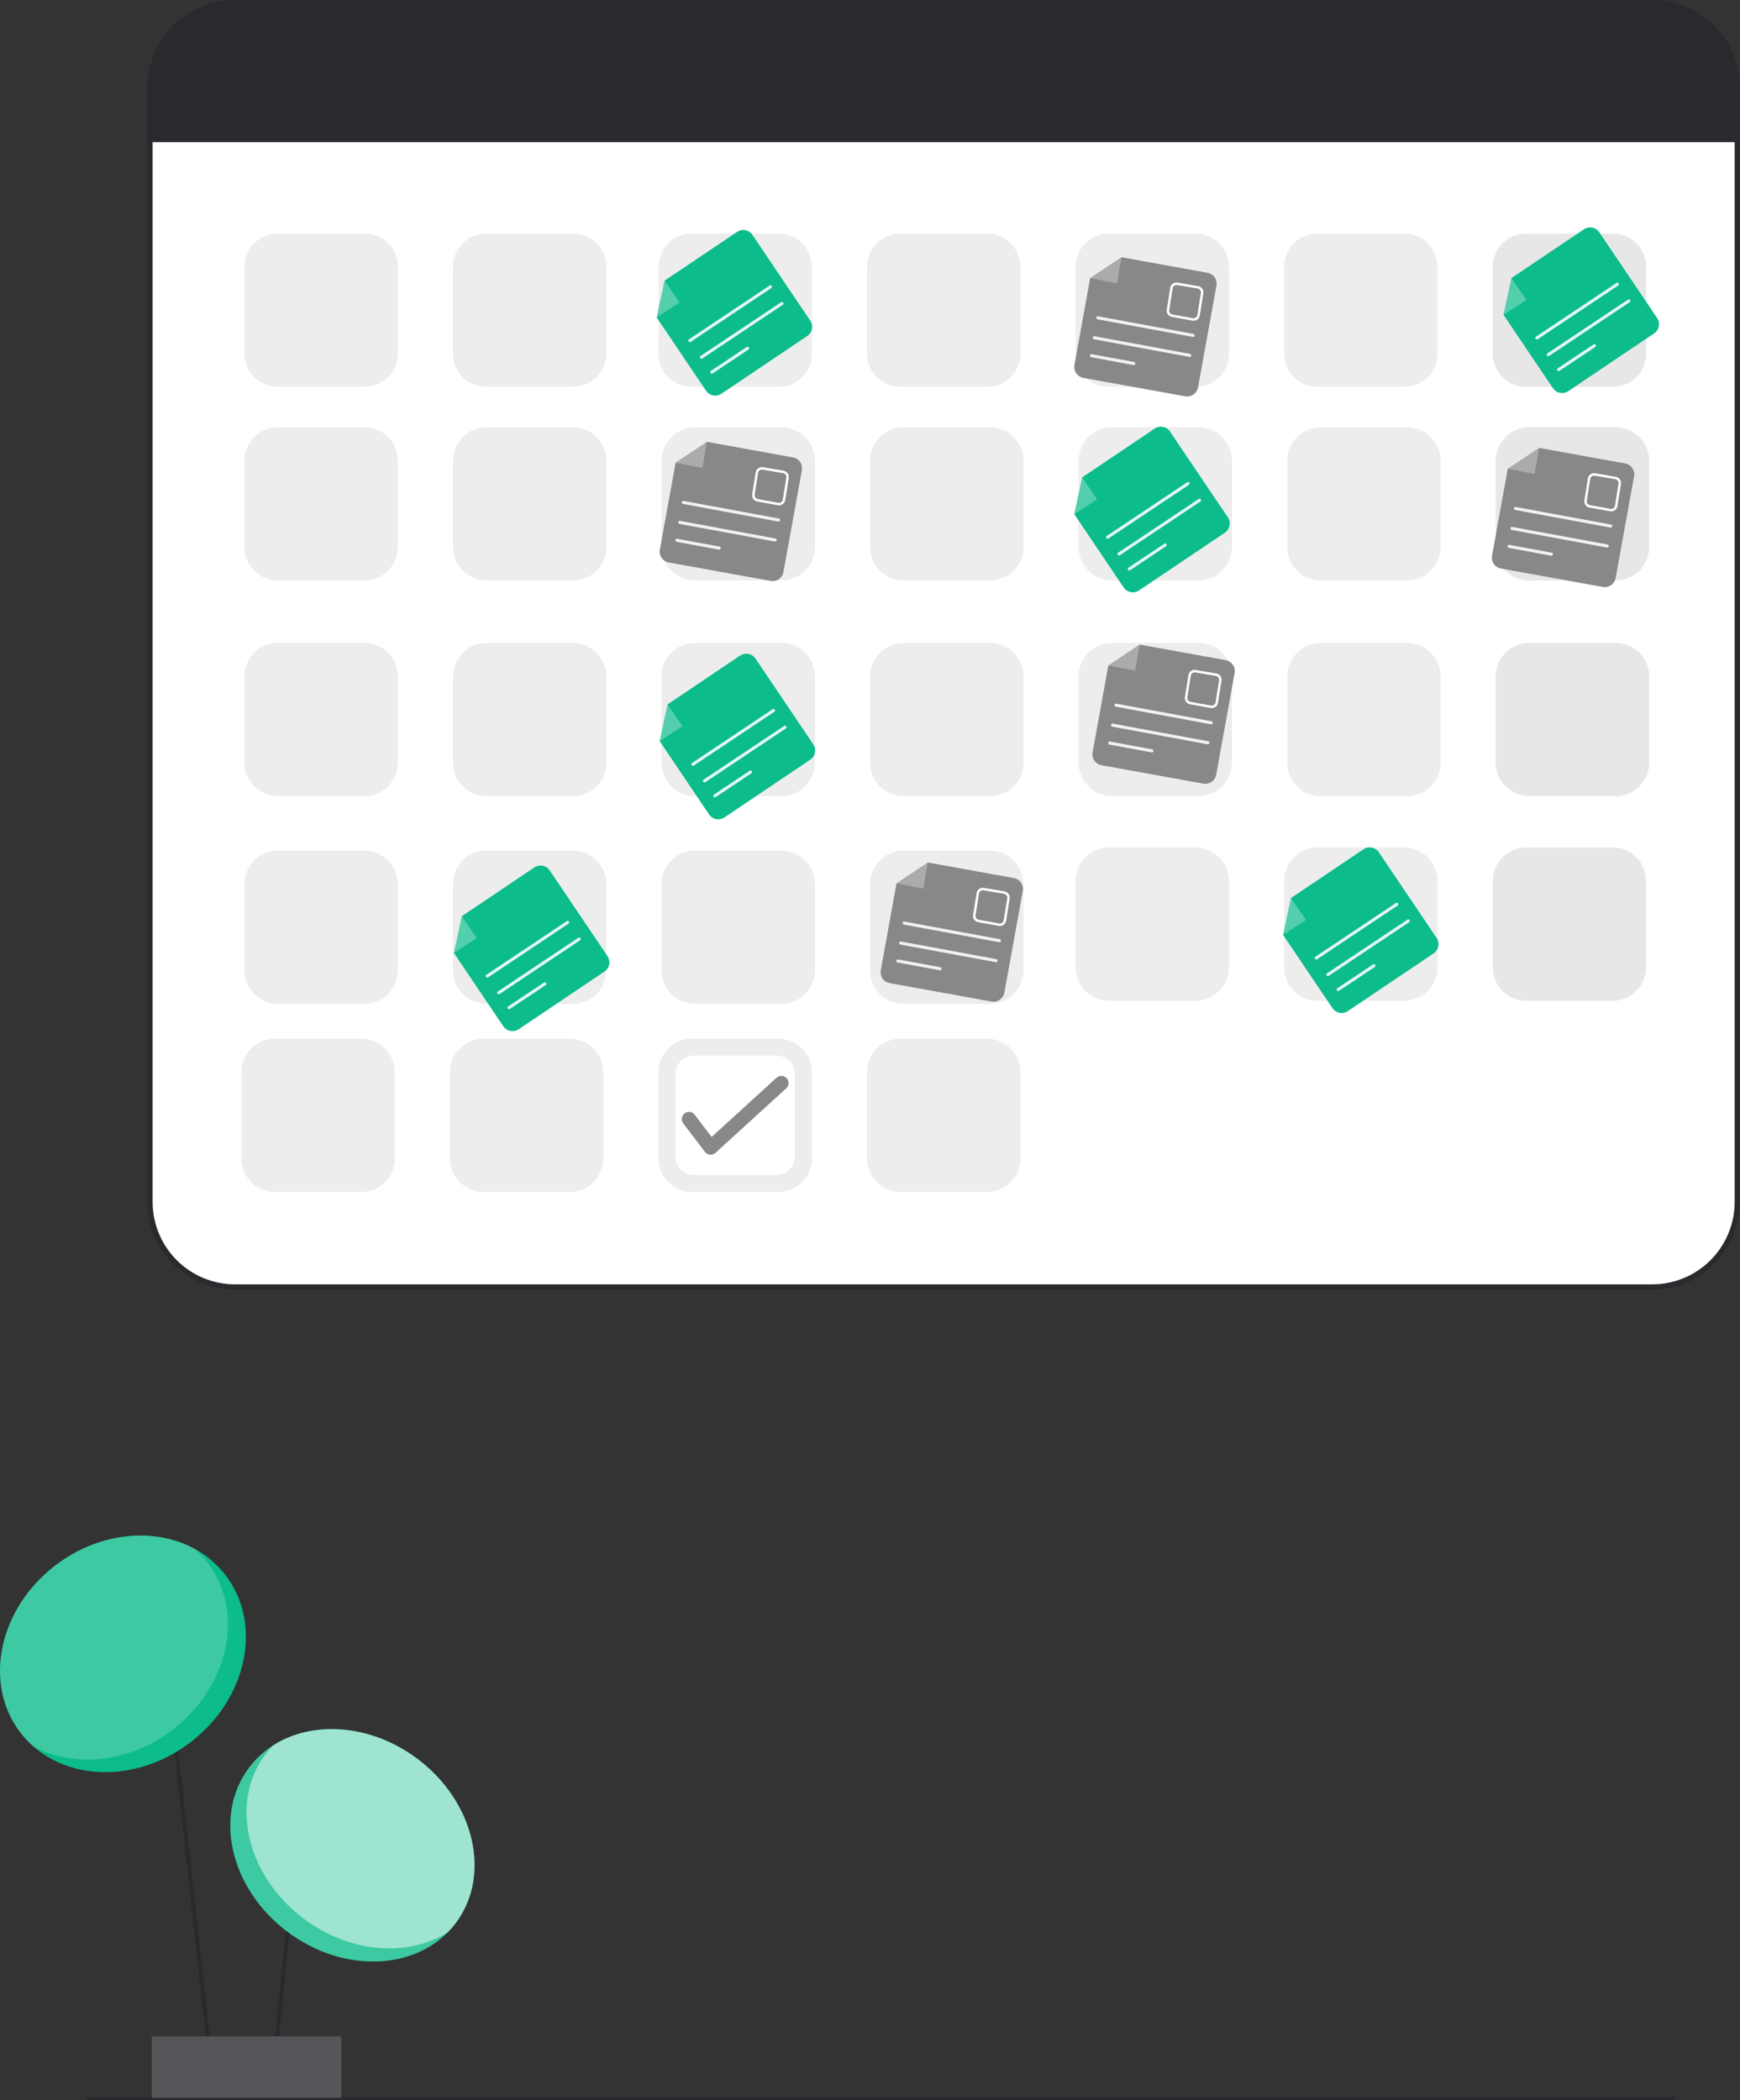 <svg width="575" height="694" viewBox="0 0 575 694" fill="none" xmlns="http://www.w3.org/2000/svg">
<rect x="0" y="0" width="575" height="694" fill="#333333" stroke="none"/>
<g clip-path="url(#clip0_26_317)">
<path d="M545.998 0.881H77.674C62.144 0.881 49.555 13.459 49.555 28.975V397.183C49.555 412.699 62.144 425.277 77.674 425.277H545.998C561.528 425.277 574.117 412.699 574.117 397.183V28.975C574.117 13.459 561.528 0.881 545.998 0.881Z" fill="white"/>
<path d="M545.998 426.159H77.674C69.984 426.151 62.612 423.095 57.175 417.663C51.737 412.231 48.679 404.865 48.671 397.183V28.977C48.679 21.294 51.737 13.929 57.175 8.496C62.612 3.064 69.984 0.008 77.674 0L545.998 0C553.687 0.009 561.059 3.064 566.497 8.496C571.934 13.929 574.992 21.294 575.001 28.977V397.183C574.992 404.866 571.933 412.231 566.496 417.663C561.059 423.095 553.687 426.151 545.998 426.159ZM77.674 1.764C70.453 1.772 63.529 4.642 58.423 9.743C53.317 14.845 50.445 21.762 50.437 28.977V397.183C50.445 404.398 53.317 411.315 58.424 416.416C63.53 421.518 70.453 424.387 77.674 424.396H545.998C553.219 424.388 560.142 421.518 565.248 416.416C570.354 411.315 573.227 404.398 573.235 397.183V28.977C573.227 21.762 570.355 14.845 565.249 9.743C560.142 4.641 553.219 1.772 545.998 1.764H77.674Z" fill="#292A2E"/>
<path opacity="0.2" d="M533.005 77.176H504.249C498.188 77.176 493.275 82.085 493.275 88.14V116.87C493.275 122.925 498.188 127.834 504.249 127.834H533.005C539.066 127.834 543.979 122.925 543.979 116.87V88.14C543.979 82.085 539.066 77.176 533.005 77.176Z" fill="#888888"/>
<path opacity="0.2" d="M533.897 141.163H505.362C499.24 141.163 494.278 146.122 494.278 152.238V180.747C494.278 186.863 499.24 191.822 505.362 191.822H533.897C540.019 191.822 544.982 186.863 544.982 180.747V152.238C544.982 146.122 540.019 141.163 533.897 141.163Z" fill="#888888"/>
<path opacity="0.2" d="M533.897 212.43H505.362C499.24 212.43 494.278 217.388 494.278 223.504V252.013C494.278 258.13 499.24 263.088 505.362 263.088H533.897C540.019 263.088 544.982 258.13 544.982 252.013V223.504C544.982 217.388 540.019 212.43 533.897 212.43Z" fill="#888888"/>
<path opacity="0.2" d="M532.894 280.05H504.359C498.237 280.05 493.275 285.008 493.275 291.124V319.633C493.275 325.75 498.237 330.708 504.359 330.708H532.894C539.016 330.708 543.979 325.75 543.979 319.633V291.124C543.979 285.008 539.016 280.05 532.894 280.05Z" fill="#888888"/>
<g opacity="0.15">
<path d="M326.246 77.176H297.49C291.429 77.176 286.516 82.085 286.516 88.14V116.87C286.516 122.925 291.429 127.834 297.49 127.834H326.246C332.307 127.834 337.22 122.925 337.22 116.87V88.14C337.22 82.085 332.307 77.176 326.246 77.176Z" fill="#888888"/>
<path d="M257.326 77.176H228.57C222.509 77.176 217.596 82.085 217.596 88.14V116.87C217.596 122.925 222.509 127.834 228.57 127.834H257.326C263.387 127.834 268.3 122.925 268.3 116.87V88.14C268.3 82.085 263.387 77.176 257.326 77.176Z" fill="#888888"/>
<path d="M189.409 77.176H160.654C154.593 77.176 149.679 82.085 149.679 88.14V116.87C149.679 122.925 154.593 127.834 160.654 127.834H189.409C195.47 127.834 200.384 122.925 200.384 116.87V88.14C200.384 82.085 195.47 77.176 189.409 77.176Z" fill="#888888"/>
<path d="M120.489 77.176H91.734C85.673 77.176 80.759 82.085 80.759 88.14V116.87C80.759 122.925 85.673 127.834 91.734 127.834H120.489C126.55 127.834 131.464 122.925 131.464 116.87V88.14C131.464 82.085 126.55 77.176 120.489 77.176Z" fill="#888888"/>
<path d="M395.165 77.176H366.409C360.348 77.176 355.435 82.085 355.435 88.14V116.87C355.435 122.925 360.348 127.834 366.409 127.834H395.165C401.226 127.834 406.139 122.925 406.139 116.87V88.14C406.139 82.085 401.226 77.176 395.165 77.176Z" fill="#888888"/>
<path d="M464.085 77.176H435.329C429.268 77.176 424.355 82.085 424.355 88.14V116.87C424.355 122.925 429.268 127.834 435.329 127.834H464.085C470.146 127.834 475.059 122.925 475.059 116.87V88.14C475.059 82.085 470.146 77.176 464.085 77.176Z" fill="#888888"/>
<path d="M327.138 141.163H298.603C292.481 141.163 287.518 146.122 287.518 152.238V180.747C287.518 186.863 292.481 191.822 298.603 191.822H327.138C333.26 191.822 338.222 186.863 338.222 180.747V152.238C338.222 146.122 333.26 141.163 327.138 141.163Z" fill="#888888"/>
<path d="M396.057 141.163H367.523C361.401 141.163 356.438 146.122 356.438 152.238V180.747C356.438 186.863 361.401 191.822 367.523 191.822H396.057C402.179 191.822 407.142 186.863 407.142 180.747V152.238C407.142 146.122 402.179 141.163 396.057 141.163Z" fill="#888888"/>
<path d="M464.977 141.163H436.442C430.321 141.163 425.358 146.122 425.358 152.238V180.747C425.358 186.863 430.321 191.822 436.442 191.822H464.977C471.099 191.822 476.062 186.863 476.062 180.747V152.238C476.062 146.122 471.099 141.163 464.977 141.163Z" fill="#888888"/>
<path d="M120.379 141.163H91.844C85.722 141.163 80.759 146.122 80.759 152.238V180.747C80.759 186.863 85.722 191.822 91.844 191.822H120.379C126.501 191.822 131.464 186.863 131.464 180.747V152.238C131.464 146.122 126.501 141.163 120.379 141.163Z" fill="#888888"/>
<path d="M189.299 141.163H160.764C154.642 141.163 149.679 146.122 149.679 152.238V180.747C149.679 186.863 154.642 191.822 160.764 191.822H189.299C195.421 191.822 200.384 186.863 200.384 180.747V152.238C200.384 146.122 195.421 141.163 189.299 141.163Z" fill="#888888"/>
<path d="M258.218 141.163H229.683C223.561 141.163 218.598 146.122 218.598 152.238V180.747C218.598 186.863 223.561 191.822 229.683 191.822H258.218C264.34 191.822 269.303 186.863 269.303 180.747V152.238C269.303 146.122 264.34 141.163 258.218 141.163Z" fill="#888888"/>
<path d="M327.138 212.43H298.603C292.481 212.43 287.518 217.388 287.518 223.504V252.013C287.518 258.13 292.481 263.088 298.603 263.088H327.138C333.26 263.088 338.222 258.13 338.222 252.013V223.504C338.222 217.388 333.26 212.43 327.138 212.43Z" fill="#888888"/>
<path d="M396.057 212.43H367.523C361.401 212.43 356.438 217.388 356.438 223.504V252.013C356.438 258.13 361.401 263.088 367.523 263.088H396.057C402.179 263.088 407.142 258.13 407.142 252.013V223.504C407.142 217.388 402.179 212.43 396.057 212.43Z" fill="#888888"/>
<path d="M464.977 212.43H436.442C430.321 212.43 425.358 217.388 425.358 223.504V252.013C425.358 258.13 430.321 263.088 436.442 263.088H464.977C471.099 263.088 476.062 258.13 476.062 252.013V223.504C476.062 217.388 471.099 212.43 464.977 212.43Z" fill="#888888"/>
<path d="M120.379 212.43H91.844C85.722 212.43 80.759 217.388 80.759 223.504V252.013C80.759 258.13 85.722 263.088 91.844 263.088H120.379C126.501 263.088 131.464 258.13 131.464 252.013V223.504C131.464 217.388 126.501 212.43 120.379 212.43Z" fill="#888888"/>
<path d="M189.299 212.43H160.764C154.642 212.43 149.679 217.388 149.679 223.504V252.013C149.679 258.13 154.642 263.088 160.764 263.088H189.299C195.421 263.088 200.384 258.13 200.384 252.013V223.504C200.384 217.388 195.421 212.43 189.299 212.43Z" fill="#888888"/>
<path d="M258.218 212.43H229.683C223.561 212.43 218.598 217.388 218.598 223.504V252.013C218.598 258.13 223.561 263.088 229.683 263.088H258.218C264.34 263.088 269.303 258.13 269.303 252.013V223.504C269.303 217.388 264.34 212.43 258.218 212.43Z" fill="#888888"/>
<path d="M327.138 281.051H298.603C292.481 281.051 287.518 286.009 287.518 292.126V320.635C287.518 326.751 292.481 331.709 298.603 331.709H327.138C333.26 331.709 338.222 326.751 338.222 320.635V292.126C338.222 286.009 333.26 281.051 327.138 281.051Z" fill="#888888"/>
<path d="M395.054 280.05H366.52C360.398 280.05 355.435 285.008 355.435 291.124V319.633C355.435 325.75 360.398 330.708 366.52 330.708H395.054C401.176 330.708 406.139 325.75 406.139 319.633V291.124C406.139 285.008 401.176 280.05 395.054 280.05Z" fill="#888888"/>
<path d="M463.974 280.05H435.439C429.317 280.05 424.355 285.008 424.355 291.124V319.633C424.355 325.75 429.317 330.708 435.439 330.708H463.974C470.096 330.708 475.059 325.75 475.059 319.633V291.124C475.059 285.008 470.096 280.05 463.974 280.05Z" fill="#888888"/>
<path d="M120.379 281.051H91.844C85.722 281.051 80.759 286.009 80.759 292.126V320.635C80.759 326.751 85.722 331.709 91.844 331.709H120.379C126.501 331.709 131.464 326.751 131.464 320.635V292.126C131.464 286.009 126.501 281.051 120.379 281.051Z" fill="#888888"/>
<path d="M189.299 281.051H160.764C154.642 281.051 149.679 286.009 149.679 292.126V320.635C149.679 326.751 154.642 331.709 160.764 331.709H189.299C195.421 331.709 200.384 326.751 200.384 320.635V292.126C200.384 286.009 195.421 281.051 189.299 281.051Z" fill="#888888"/>
<path d="M258.218 281.051H229.683C223.561 281.051 218.598 286.009 218.598 292.126V320.635C218.598 326.751 223.561 331.709 229.683 331.709H258.218C264.34 331.709 269.303 326.751 269.303 320.635V292.126C269.303 286.009 264.34 281.051 258.218 281.051Z" fill="#888888"/>
<path d="M326.135 343.207H297.601C291.479 343.207 286.516 348.165 286.516 354.281V382.79C286.516 388.907 291.479 393.865 297.601 393.865H326.135C332.257 393.865 337.22 388.907 337.22 382.79V354.281C337.22 348.165 332.257 343.207 326.135 343.207Z" fill="#888888"/>
<path d="M119.376 343.207H90.841C84.719 343.207 79.756 348.165 79.756 354.281V382.79C79.756 388.907 84.719 393.865 90.841 393.865H119.376C125.498 393.865 130.461 388.907 130.461 382.79V354.281C130.461 348.165 125.498 343.207 119.376 343.207Z" fill="#888888"/>
<path d="M188.296 343.207H159.761C153.639 343.207 148.676 348.165 148.676 354.281V382.79C148.676 388.907 153.639 393.865 159.761 393.865H188.296C194.418 393.865 199.381 388.907 199.381 382.79V354.281C199.381 348.165 194.418 343.207 188.296 343.207Z" fill="#888888"/>
<path d="M257.216 343.207H228.681C222.559 343.207 217.596 348.165 217.596 354.281V382.79C217.596 388.907 222.559 393.865 228.681 393.865H257.216C263.337 393.865 268.3 388.907 268.3 382.79V354.281C268.3 348.165 263.337 343.207 257.216 343.207Z" fill="#888888"/>
</g>
<path d="M574.117 28.977V46.988H49.557V28.977C49.556 25.287 50.283 21.633 51.695 18.224C53.108 14.815 55.178 11.717 57.789 9.108C60.401 6.499 63.5 4.429 66.912 3.016C70.324 1.604 73.981 0.877 77.674 0.877H545.999C549.692 0.878 553.348 1.605 556.76 3.017C560.172 4.43 563.272 6.499 565.883 9.109C568.494 11.718 570.565 14.816 571.978 18.224C573.39 21.633 574.117 25.287 574.117 28.977V28.977Z" fill="#292A2E"/>
<path d="M256.576 348.81H229.32C225.943 348.81 223.205 351.546 223.205 354.92V382.151C223.205 385.525 225.943 388.261 229.32 388.261H256.576C259.953 388.261 262.692 385.525 262.692 382.151V354.92C262.692 351.546 259.953 348.81 256.576 348.81Z" fill="white"/>
<path d="M327.654 330.945L294.004 324.861C293.05 324.689 292.204 324.145 291.652 323.349C291.099 322.553 290.886 321.571 291.058 320.618L296.262 291.89L306.619 285L335.045 290.14C335.998 290.313 336.844 290.856 337.397 291.652C337.949 292.448 338.162 293.43 337.99 294.383L331.9 328.002C331.815 328.474 331.637 328.924 331.378 329.328C331.118 329.731 330.781 330.079 330.387 330.352C329.993 330.626 329.548 330.819 329.079 330.92C328.61 331.022 328.126 331.03 327.654 330.945Z" fill="#888888"/>
<path opacity="0.29" d="M306.619 285L296.262 291.89L305.107 293.642L306.619 285Z" fill="#FFFFFA"/>
<g opacity="0.88">
<path d="M330.284 311.343C330.25 311.344 330.216 311.341 330.182 311.335L298.695 305.517C298.562 305.493 298.444 305.416 298.367 305.305C298.291 305.194 298.262 305.056 298.286 304.923C298.311 304.791 298.387 304.673 298.498 304.596C298.61 304.52 298.747 304.49 298.88 304.515L330.368 310.333C330.492 310.356 330.602 310.424 330.679 310.524C330.756 310.624 330.792 310.749 330.782 310.874C330.772 311 330.716 311.117 330.625 311.203C330.533 311.29 330.413 311.34 330.287 311.343H330.284Z" fill="white"/>
<path d="M329.155 317.942C329.121 317.942 329.087 317.939 329.053 317.934L297.566 312.116C297.498 312.106 297.433 312.082 297.374 312.047C297.315 312.011 297.265 311.964 297.225 311.908C297.184 311.852 297.156 311.789 297.141 311.722C297.126 311.655 297.125 311.586 297.137 311.518C297.15 311.45 297.176 311.386 297.214 311.329C297.252 311.272 297.301 311.223 297.358 311.185C297.416 311.147 297.48 311.121 297.548 311.109C297.615 311.096 297.685 311.098 297.752 311.113L329.238 316.931C329.363 316.953 329.475 317.021 329.552 317.121C329.63 317.221 329.667 317.346 329.657 317.473C329.647 317.599 329.59 317.717 329.498 317.803C329.406 317.89 329.284 317.939 329.158 317.942H329.155Z" fill="white"/>
<path d="M310.681 320.626C310.647 320.627 310.613 320.624 310.58 320.618L296.613 318.037C296.545 318.027 296.48 318.004 296.421 317.968C296.362 317.933 296.311 317.886 296.271 317.83C296.231 317.774 296.203 317.711 296.188 317.644C296.173 317.577 296.172 317.507 296.184 317.44C296.197 317.372 296.223 317.308 296.261 317.251C296.299 317.193 296.348 317.144 296.405 317.106C296.462 317.069 296.527 317.043 296.594 317.03C296.662 317.018 296.731 317.019 296.799 317.034L310.765 319.616C310.889 319.639 311 319.707 311.076 319.807C311.153 319.907 311.19 320.032 311.18 320.157C311.17 320.282 311.114 320.4 311.022 320.486C310.931 320.573 310.81 320.623 310.684 320.626H310.681Z" fill="white"/>
</g>
<path d="M330.434 305.981C330.309 305.98 330.185 305.969 330.063 305.947L323.249 304.706C322.98 304.657 322.724 304.555 322.495 304.407C322.265 304.259 322.068 304.067 321.913 303.842C321.758 303.617 321.649 303.364 321.593 303.097C321.536 302.83 321.533 302.554 321.583 302.286L322.728 295.058C322.827 294.522 323.133 294.046 323.58 293.734C324.027 293.421 324.579 293.296 325.118 293.386L331.952 294.553C332.223 294.599 332.482 294.698 332.714 294.845C332.947 294.992 333.148 295.184 333.305 295.409C333.462 295.634 333.573 295.889 333.632 296.157C333.69 296.426 333.694 296.703 333.644 296.973L332.478 304.281C332.389 304.758 332.136 305.188 331.763 305.499C331.389 305.809 330.919 305.98 330.434 305.981ZM324.77 294.161C324.474 294.162 324.188 294.266 323.96 294.454C323.733 294.643 323.577 294.905 323.522 295.195L322.377 302.423C322.344 302.588 322.345 302.757 322.379 302.922C322.413 303.086 322.479 303.242 322.574 303.381C322.668 303.52 322.79 303.638 322.93 303.73C323.071 303.822 323.229 303.884 323.394 303.914L330.208 305.156C330.537 305.213 330.876 305.14 331.152 304.95C331.427 304.761 331.617 304.471 331.681 304.143L332.848 296.83C332.879 296.664 332.877 296.495 332.842 296.33C332.807 296.166 332.739 296.01 332.643 295.872C332.547 295.734 332.424 295.616 332.282 295.526C332.14 295.436 331.981 295.375 331.816 295.346L324.981 294.179C324.912 294.167 324.841 294.161 324.77 294.161V294.161Z" fill="white"/>
<path d="M391.654 130.945L358.004 124.861C357.05 124.689 356.204 124.145 355.652 123.349C355.099 122.553 354.886 121.571 355.058 120.618L360.262 91.89L370.619 85L399.045 90.14C399.998 90.312 400.844 90.856 401.397 91.652C401.949 92.448 402.162 93.43 401.99 94.383L395.9 128.002C395.815 128.474 395.637 128.924 395.378 129.328C395.118 129.731 394.781 130.079 394.387 130.352C393.993 130.626 393.548 130.819 393.079 130.92C392.61 131.022 392.126 131.03 391.654 130.945Z" fill="#888888"/>
<path opacity="0.29" d="M370.619 85L360.262 91.89L369.107 93.642L370.619 85Z" fill="#FFFFFA"/>
<g opacity="0.88">
<path d="M394.284 111.343C394.25 111.344 394.216 111.341 394.182 111.335L362.695 105.517C362.562 105.493 362.444 105.416 362.367 105.305C362.291 105.194 362.262 105.056 362.286 104.923C362.311 104.791 362.387 104.673 362.498 104.596C362.61 104.52 362.747 104.49 362.88 104.515L394.368 110.333C394.492 110.356 394.602 110.424 394.679 110.524C394.756 110.624 394.792 110.749 394.782 110.874C394.772 111 394.716 111.117 394.625 111.203C394.533 111.29 394.413 111.34 394.287 111.343H394.284Z" fill="white"/>
<path d="M393.155 117.942C393.121 117.942 393.087 117.939 393.053 117.934L361.566 112.116C361.498 112.106 361.433 112.082 361.374 112.047C361.315 112.011 361.265 111.964 361.225 111.908C361.184 111.852 361.156 111.789 361.141 111.722C361.126 111.655 361.125 111.586 361.137 111.518C361.15 111.45 361.176 111.386 361.214 111.329C361.252 111.272 361.301 111.223 361.358 111.185C361.416 111.147 361.48 111.121 361.548 111.109C361.615 111.096 361.685 111.098 361.752 111.113L393.238 116.931C393.363 116.953 393.475 117.021 393.552 117.121C393.63 117.221 393.667 117.346 393.657 117.473C393.647 117.599 393.59 117.717 393.498 117.803C393.406 117.89 393.284 117.939 393.158 117.942H393.155Z" fill="white"/>
<path d="M374.681 120.626C374.647 120.627 374.613 120.624 374.58 120.618L360.613 118.037C360.545 118.027 360.48 118.004 360.421 117.968C360.362 117.933 360.311 117.886 360.271 117.83C360.231 117.774 360.203 117.711 360.188 117.644C360.173 117.577 360.172 117.507 360.184 117.44C360.197 117.372 360.223 117.308 360.261 117.251C360.299 117.193 360.348 117.144 360.405 117.106C360.462 117.069 360.527 117.043 360.594 117.03C360.662 117.018 360.731 117.019 360.799 117.034L374.765 119.616C374.889 119.639 375 119.707 375.076 119.807C375.153 119.907 375.19 120.032 375.18 120.157C375.17 120.282 375.114 120.4 375.022 120.486C374.931 120.573 374.81 120.623 374.684 120.626H374.681Z" fill="white"/>
</g>
<path d="M394.434 105.981C394.309 105.98 394.185 105.969 394.063 105.947L387.249 104.706C386.98 104.657 386.724 104.555 386.495 104.407C386.265 104.259 386.068 104.067 385.913 103.842C385.758 103.617 385.649 103.364 385.593 103.097C385.536 102.83 385.533 102.554 385.583 102.286L386.728 95.058C386.827 94.522 387.133 94.046 387.58 93.734C388.027 93.421 388.579 93.296 389.118 93.386L395.952 94.553C396.223 94.599 396.482 94.698 396.714 94.845C396.947 94.992 397.148 95.184 397.305 95.409C397.462 95.634 397.573 95.888 397.632 96.157C397.69 96.425 397.694 96.703 397.644 96.973L396.478 104.281C396.389 104.758 396.136 105.188 395.763 105.499C395.389 105.809 394.919 105.98 394.434 105.981ZM388.77 94.161C388.474 94.162 388.188 94.266 387.96 94.454C387.733 94.643 387.577 94.905 387.522 95.195L386.377 102.423C386.344 102.588 386.345 102.757 386.379 102.922C386.413 103.086 386.479 103.242 386.574 103.381C386.668 103.52 386.79 103.638 386.93 103.73C387.071 103.822 387.229 103.884 387.394 103.914L394.208 105.156C394.537 105.213 394.876 105.14 395.152 104.95C395.427 104.761 395.617 104.471 395.681 104.143L396.848 96.83C396.879 96.664 396.877 96.495 396.842 96.33C396.807 96.166 396.739 96.01 396.643 95.872C396.547 95.734 396.424 95.616 396.282 95.526C396.14 95.436 395.981 95.375 395.816 95.346L388.981 94.179C388.912 94.167 388.841 94.161 388.77 94.161V94.161Z" fill="white"/>
<path d="M529.654 193.945L496.004 187.861C495.05 187.689 494.204 187.145 493.652 186.349C493.099 185.553 492.886 184.571 493.058 183.618L498.262 154.89L508.619 148L537.045 153.14C537.998 153.313 538.844 153.856 539.397 154.652C539.949 155.448 540.162 156.43 539.99 157.383L533.9 191.002C533.815 191.474 533.637 191.924 533.378 192.328C533.118 192.731 532.781 193.079 532.387 193.352C531.993 193.626 531.548 193.819 531.079 193.92C530.61 194.022 530.126 194.03 529.654 193.945Z" fill="#888888"/>
<path opacity="0.29" d="M508.619 148L498.262 154.89L507.107 156.642L508.619 148Z" fill="#FFFFFA"/>
<g opacity="0.88">
<path d="M532.284 174.343C532.25 174.344 532.216 174.341 532.182 174.335L500.695 168.517C500.562 168.493 500.444 168.416 500.367 168.305C500.291 168.194 500.262 168.056 500.286 167.923C500.311 167.791 500.387 167.673 500.498 167.596C500.61 167.52 500.747 167.49 500.88 167.515L532.368 173.333C532.492 173.356 532.602 173.424 532.679 173.524C532.756 173.624 532.792 173.749 532.782 173.874C532.772 174 532.716 174.117 532.625 174.203C532.533 174.29 532.413 174.34 532.287 174.343H532.284Z" fill="white"/>
<path d="M531.155 180.942C531.121 180.942 531.087 180.939 531.053 180.934L499.566 175.116C499.498 175.106 499.433 175.082 499.374 175.047C499.315 175.011 499.265 174.964 499.225 174.908C499.184 174.852 499.156 174.789 499.141 174.722C499.126 174.655 499.125 174.586 499.137 174.518C499.15 174.45 499.176 174.386 499.214 174.329C499.252 174.272 499.301 174.223 499.358 174.185C499.416 174.147 499.48 174.121 499.548 174.109C499.615 174.096 499.685 174.098 499.752 174.113L531.238 179.931C531.363 179.953 531.475 180.021 531.552 180.121C531.63 180.221 531.667 180.346 531.657 180.473C531.647 180.599 531.59 180.717 531.498 180.803C531.406 180.89 531.284 180.939 531.158 180.942H531.155Z" fill="white"/>
<path d="M512.681 183.626C512.647 183.627 512.613 183.624 512.58 183.618L498.613 181.037C498.545 181.027 498.48 181.004 498.421 180.968C498.362 180.933 498.311 180.886 498.271 180.83C498.231 180.774 498.203 180.711 498.188 180.644C498.173 180.577 498.172 180.507 498.184 180.44C498.197 180.372 498.223 180.308 498.261 180.251C498.299 180.193 498.348 180.144 498.405 180.106C498.462 180.069 498.527 180.043 498.594 180.03C498.662 180.018 498.731 180.019 498.799 180.034L512.765 182.616C512.889 182.639 513 182.707 513.076 182.807C513.153 182.907 513.19 183.032 513.18 183.157C513.17 183.282 513.114 183.4 513.022 183.486C512.931 183.573 512.81 183.623 512.684 183.626H512.681Z" fill="white"/>
</g>
<path d="M532.434 168.981C532.309 168.98 532.185 168.969 532.063 168.947L525.249 167.706C524.98 167.657 524.724 167.555 524.495 167.407C524.265 167.259 524.068 167.067 523.913 166.842C523.758 166.617 523.649 166.364 523.593 166.097C523.536 165.83 523.533 165.554 523.583 165.286L524.728 158.058C524.827 157.522 525.133 157.046 525.58 156.734C526.027 156.421 526.579 156.296 527.118 156.386L533.952 157.553C534.223 157.599 534.482 157.698 534.714 157.845C534.947 157.992 535.148 158.184 535.305 158.409C535.462 158.634 535.573 158.889 535.632 159.157C535.69 159.426 535.694 159.703 535.644 159.973L534.478 167.281C534.389 167.758 534.136 168.188 533.763 168.499C533.389 168.809 532.919 168.98 532.434 168.981ZM526.77 157.161C526.474 157.162 526.188 157.266 525.96 157.454C525.733 157.643 525.577 157.905 525.522 158.195L524.377 165.423C524.344 165.588 524.345 165.757 524.379 165.922C524.413 166.086 524.479 166.242 524.574 166.381C524.668 166.52 524.79 166.638 524.93 166.73C525.071 166.822 525.229 166.884 525.394 166.914L532.208 168.156C532.537 168.213 532.876 168.14 533.152 167.95C533.427 167.761 533.617 167.471 533.681 167.143L534.848 159.83C534.879 159.664 534.877 159.495 534.842 159.33C534.807 159.166 534.739 159.01 534.643 158.872C534.547 158.734 534.424 158.616 534.282 158.526C534.14 158.436 533.981 158.375 533.816 158.346L526.981 157.179C526.912 157.167 526.841 157.161 526.77 157.161V157.161Z" fill="white"/>
<path d="M397.654 258.945L364.004 252.861C363.05 252.689 362.204 252.145 361.652 251.349C361.099 250.553 360.886 249.571 361.058 248.618L366.262 219.89L376.619 213L405.045 218.14C405.998 218.313 406.844 218.856 407.397 219.652C407.949 220.448 408.162 221.43 407.99 222.383L401.9 256.002C401.815 256.474 401.637 256.924 401.378 257.328C401.118 257.731 400.781 258.079 400.387 258.352C399.993 258.626 399.548 258.819 399.079 258.92C398.61 259.022 398.126 259.03 397.654 258.945Z" fill="#888888"/>
<path opacity="0.29" d="M376.619 213L366.262 219.89L375.107 221.642L376.619 213Z" fill="#FFFFFA"/>
<g opacity="0.88">
<path d="M400.284 239.343C400.25 239.344 400.216 239.341 400.182 239.335L368.695 233.517C368.562 233.493 368.444 233.416 368.367 233.305C368.291 233.194 368.262 233.056 368.286 232.923C368.311 232.791 368.387 232.673 368.498 232.596C368.61 232.52 368.747 232.49 368.88 232.515L400.368 238.333C400.492 238.356 400.602 238.424 400.679 238.524C400.756 238.624 400.792 238.749 400.782 238.874C400.772 239 400.716 239.117 400.625 239.203C400.533 239.29 400.413 239.34 400.287 239.343H400.284Z" fill="white"/>
<path d="M399.155 245.942C399.121 245.942 399.087 245.939 399.053 245.934L367.566 240.116C367.498 240.106 367.433 240.082 367.374 240.047C367.315 240.011 367.265 239.964 367.225 239.908C367.184 239.852 367.156 239.789 367.141 239.722C367.126 239.655 367.125 239.586 367.137 239.518C367.15 239.45 367.176 239.386 367.214 239.329C367.252 239.272 367.301 239.223 367.358 239.185C367.416 239.147 367.48 239.121 367.548 239.109C367.615 239.096 367.685 239.098 367.752 239.113L399.238 244.931C399.363 244.953 399.475 245.021 399.552 245.121C399.63 245.221 399.667 245.346 399.657 245.473C399.647 245.599 399.59 245.717 399.498 245.803C399.406 245.89 399.284 245.939 399.158 245.942H399.155Z" fill="white"/>
<path d="M380.681 248.626C380.647 248.627 380.613 248.624 380.58 248.618L366.613 246.037C366.545 246.027 366.48 246.004 366.421 245.968C366.362 245.933 366.311 245.886 366.271 245.83C366.231 245.774 366.203 245.711 366.188 245.644C366.173 245.577 366.172 245.507 366.184 245.44C366.197 245.372 366.223 245.308 366.261 245.251C366.299 245.193 366.348 245.144 366.405 245.106C366.462 245.069 366.527 245.043 366.594 245.03C366.662 245.018 366.731 245.019 366.799 245.034L380.765 247.616C380.889 247.639 381 247.707 381.076 247.807C381.153 247.907 381.19 248.032 381.18 248.157C381.17 248.282 381.114 248.4 381.022 248.486C380.931 248.573 380.81 248.623 380.684 248.626H380.681Z" fill="white"/>
</g>
<path d="M400.434 233.981C400.309 233.98 400.185 233.969 400.063 233.947L393.249 232.706C392.98 232.657 392.724 232.555 392.495 232.407C392.265 232.259 392.068 232.067 391.913 231.842C391.758 231.617 391.649 231.364 391.593 231.097C391.536 230.83 391.533 230.554 391.583 230.286L392.728 223.058C392.827 222.522 393.133 222.046 393.58 221.734C394.027 221.421 394.579 221.296 395.118 221.386L401.952 222.553C402.223 222.599 402.482 222.698 402.714 222.845C402.947 222.992 403.148 223.184 403.305 223.409C403.462 223.634 403.573 223.889 403.632 224.157C403.69 224.426 403.694 224.703 403.644 224.973L402.478 232.281C402.389 232.758 402.136 233.188 401.763 233.499C401.389 233.809 400.919 233.98 400.434 233.981ZM394.77 222.161C394.474 222.162 394.188 222.266 393.96 222.454C393.733 222.643 393.577 222.905 393.522 223.195L392.377 230.423C392.344 230.588 392.345 230.757 392.379 230.922C392.413 231.086 392.479 231.242 392.574 231.381C392.668 231.52 392.79 231.638 392.93 231.73C393.071 231.822 393.229 231.884 393.394 231.914L400.208 233.156C400.537 233.213 400.876 233.14 401.152 232.95C401.427 232.761 401.617 232.471 401.681 232.143L402.848 224.83C402.879 224.664 402.877 224.495 402.842 224.33C402.807 224.166 402.739 224.01 402.643 223.872C402.547 223.734 402.424 223.616 402.282 223.526C402.14 223.436 401.981 223.375 401.816 223.346L394.981 222.179C394.912 222.167 394.841 222.161 394.77 222.161V222.161Z" fill="white"/>
<path d="M254.654 191.945L221.004 185.861C220.05 185.689 219.204 185.145 218.652 184.349C218.099 183.553 217.886 182.571 218.058 181.618L223.262 152.89L233.619 146L262.045 151.14C262.998 151.313 263.844 151.856 264.397 152.652C264.949 153.448 265.162 154.43 264.99 155.383L258.9 189.002C258.815 189.474 258.637 189.924 258.378 190.328C258.118 190.731 257.781 191.079 257.387 191.352C256.993 191.626 256.548 191.819 256.079 191.92C255.61 192.022 255.126 192.03 254.654 191.945Z" fill="#888888"/>
<path opacity="0.29" d="M233.619 146L223.262 152.89L232.107 154.642L233.619 146Z" fill="#FFFFFA"/>
<g opacity="0.88">
<path d="M257.284 172.343C257.25 172.344 257.216 172.341 257.182 172.335L225.695 166.517C225.562 166.493 225.444 166.416 225.367 166.305C225.291 166.194 225.262 166.056 225.286 165.923C225.311 165.791 225.387 165.673 225.498 165.596C225.61 165.52 225.747 165.49 225.88 165.515L257.368 171.333C257.492 171.356 257.602 171.424 257.679 171.524C257.756 171.624 257.792 171.749 257.782 171.874C257.772 172 257.716 172.117 257.625 172.203C257.533 172.29 257.413 172.34 257.287 172.343H257.284Z" fill="white"/>
<path d="M256.155 178.942C256.121 178.942 256.087 178.939 256.053 178.934L224.566 173.116C224.498 173.106 224.433 173.082 224.374 173.047C224.315 173.011 224.265 172.964 224.225 172.908C224.184 172.852 224.156 172.789 224.141 172.722C224.126 172.655 224.125 172.586 224.137 172.518C224.15 172.45 224.176 172.386 224.214 172.329C224.252 172.272 224.301 172.223 224.358 172.185C224.416 172.147 224.48 172.121 224.548 172.109C224.615 172.096 224.685 172.098 224.752 172.113L256.238 177.931C256.363 177.953 256.475 178.021 256.552 178.121C256.63 178.221 256.667 178.346 256.657 178.473C256.647 178.599 256.59 178.717 256.498 178.803C256.406 178.89 256.284 178.939 256.158 178.942H256.155Z" fill="white"/>
<path d="M237.681 181.626C237.647 181.627 237.613 181.624 237.58 181.618L223.613 179.037C223.545 179.027 223.48 179.004 223.421 178.968C223.362 178.933 223.311 178.886 223.271 178.83C223.231 178.774 223.203 178.711 223.188 178.644C223.173 178.577 223.172 178.507 223.184 178.44C223.197 178.372 223.223 178.308 223.261 178.251C223.299 178.193 223.348 178.144 223.405 178.106C223.462 178.069 223.527 178.043 223.594 178.03C223.662 178.018 223.731 178.019 223.799 178.034L237.765 180.616C237.889 180.639 238 180.707 238.076 180.807C238.153 180.907 238.19 181.032 238.18 181.157C238.17 181.282 238.114 181.4 238.022 181.486C237.931 181.573 237.81 181.623 237.684 181.626H237.681Z" fill="white"/>
</g>
<path d="M257.434 166.981C257.309 166.98 257.185 166.969 257.063 166.947L250.249 165.706C249.98 165.657 249.724 165.555 249.495 165.407C249.265 165.259 249.068 165.067 248.913 164.842C248.758 164.617 248.649 164.364 248.593 164.097C248.536 163.83 248.533 163.554 248.583 163.286L249.728 156.058C249.827 155.522 250.133 155.046 250.58 154.734C251.027 154.421 251.579 154.296 252.118 154.386L258.952 155.553C259.223 155.599 259.482 155.698 259.714 155.845C259.947 155.992 260.148 156.184 260.305 156.409C260.462 156.634 260.573 156.889 260.632 157.157C260.69 157.426 260.694 157.703 260.644 157.973L259.478 165.281C259.389 165.758 259.136 166.188 258.763 166.499C258.389 166.809 257.919 166.98 257.434 166.981ZM251.77 155.161C251.474 155.162 251.188 155.266 250.96 155.454C250.733 155.643 250.577 155.905 250.522 156.195L249.377 163.423C249.344 163.588 249.345 163.757 249.379 163.922C249.413 164.086 249.479 164.242 249.574 164.381C249.668 164.52 249.79 164.638 249.93 164.73C250.071 164.822 250.229 164.884 250.394 164.914L257.208 166.156C257.537 166.213 257.876 166.14 258.152 165.95C258.427 165.761 258.617 165.471 258.681 165.143L259.848 157.83C259.879 157.664 259.877 157.495 259.842 157.33C259.807 157.166 259.739 157.01 259.643 156.872C259.547 156.734 259.424 156.616 259.282 156.526C259.14 156.436 258.981 156.375 258.816 156.346L251.981 155.179C251.912 155.167 251.841 155.161 251.77 155.161V155.161Z" fill="white"/>
<path d="M234.843 381.557C234.772 381.557 234.701 381.557 234.629 381.546C234.301 381.517 233.983 381.419 233.695 381.26C233.407 381.1 233.155 380.883 232.956 380.621L225.797 371.215C225.417 370.715 225.251 370.084 225.336 369.461C225.421 368.839 225.75 368.275 226.25 367.895C226.751 367.515 227.382 367.349 228.005 367.434C228.628 367.519 229.192 367.847 229.573 368.348L235.161 375.691L256.607 356.132C256.837 355.922 257.106 355.759 257.399 355.654C257.691 355.548 258.002 355.501 258.313 355.515C258.624 355.529 258.929 355.604 259.211 355.736C259.493 355.868 259.747 356.055 259.956 356.285C260.166 356.514 260.329 356.783 260.435 357.076C260.541 357.368 260.588 357.679 260.574 357.99C260.559 358.3 260.484 358.605 260.352 358.887C260.22 359.169 260.033 359.422 259.803 359.631L236.44 380.935C236.004 381.334 235.434 381.556 234.843 381.557Z" fill="#888888"/>
<path d="M546.62 110.162L518.255 129.245C517.857 129.514 517.41 129.701 516.939 129.797C516.468 129.892 515.983 129.894 515.512 129.802C515.04 129.71 514.592 129.527 514.191 129.261C513.791 128.996 513.447 128.654 513.179 128.256L496.857 104.041L499.471 91.887L523.435 75.766C523.833 75.498 524.281 75.31 524.751 75.215C525.222 75.12 525.707 75.118 526.178 75.21C526.649 75.301 527.098 75.485 527.498 75.75C527.899 76.016 528.243 76.357 528.511 76.755L547.611 105.093C547.88 105.491 548.067 105.938 548.162 106.408C548.257 106.878 548.259 107.362 548.167 107.833C548.074 108.303 547.891 108.751 547.625 109.151C547.36 109.551 547.018 109.894 546.62 110.162V110.162Z" fill="#0CBC8B"/>
<path opacity="0.29" d="M499.475 91.886L496.86 104.041L504.423 99.135L499.475 91.886Z" fill="#FFFFFA"/>
<g opacity="0.88">
<path d="M534.824 94.279C534.799 94.304 534.772 94.326 534.743 94.345L508.115 112.112C508.003 112.179 507.869 112.2 507.741 112.171C507.614 112.142 507.502 112.065 507.43 111.956C507.357 111.847 507.329 111.715 507.352 111.586C507.375 111.457 507.446 111.342 507.551 111.264L534.18 93.497C534.285 93.428 534.412 93.4 534.537 93.419C534.661 93.437 534.774 93.502 534.854 93.599C534.934 93.696 534.975 93.819 534.97 93.945C534.964 94.07 534.913 94.19 534.824 94.279H534.824Z" fill="white"/>
<path d="M538.62 99.795C538.595 99.82 538.568 99.842 538.539 99.861L511.911 117.628C511.798 117.695 511.664 117.716 511.537 117.687C511.409 117.658 511.297 117.581 511.225 117.472C511.152 117.363 511.125 117.231 511.147 117.102C511.17 116.973 511.241 116.858 511.347 116.78L537.975 99.013C538.08 98.944 538.207 98.916 538.332 98.935C538.456 98.953 538.57 99.018 538.65 99.115C538.73 99.212 538.771 99.335 538.765 99.461C538.76 99.586 538.708 99.706 538.62 99.795V99.795Z" fill="white"/>
<path d="M527.253 114.59C527.228 114.615 527.201 114.637 527.172 114.655L515.366 122.536C515.31 122.577 515.247 122.607 515.18 122.622C515.112 122.638 515.043 122.64 514.975 122.628C514.907 122.616 514.842 122.591 514.784 122.553C514.726 122.515 514.676 122.466 514.638 122.409C514.6 122.351 514.574 122.286 514.561 122.219C514.549 122.151 514.55 122.081 514.566 122.014C514.581 121.946 514.61 121.883 514.65 121.827C514.691 121.771 514.743 121.724 514.802 121.689L526.613 113.808C526.719 113.739 526.846 113.711 526.97 113.73C527.095 113.748 527.208 113.812 527.288 113.91C527.368 114.007 527.409 114.13 527.403 114.256C527.398 114.381 527.346 114.501 527.258 114.59H527.253Z" fill="white"/>
</g>
<path d="M266.763 111.02L238.398 130.103C238 130.372 237.552 130.559 237.082 130.655C236.611 130.75 236.126 130.752 235.655 130.66C235.183 130.568 234.734 130.385 234.334 130.119C233.934 129.854 233.59 129.512 233.322 129.114L217 104.899L219.614 92.745L243.578 76.624C243.976 76.356 244.423 76.168 244.894 76.073C245.365 75.978 245.85 75.976 246.321 76.068C246.792 76.159 247.241 76.343 247.641 76.608C248.041 76.874 248.385 77.215 248.653 77.613L267.754 105.951C268.022 106.349 268.209 106.796 268.305 107.266C268.4 107.736 268.401 108.22 268.309 108.691C268.217 109.161 268.033 109.609 267.768 110.009C267.502 110.409 267.161 110.752 266.763 111.02V111.02Z" fill="#0CBC8B"/>
<path opacity="0.29" d="M219.617 92.744L217.003 104.899L224.566 99.993L219.617 92.744Z" fill="#FFFFFA"/>
<g opacity="0.88">
<path d="M254.966 95.137C254.942 95.162 254.915 95.184 254.886 95.203L228.258 112.97C228.146 113.037 228.012 113.058 227.884 113.029C227.756 113 227.645 112.923 227.572 112.814C227.5 112.705 227.472 112.573 227.495 112.444C227.517 112.315 227.589 112.2 227.694 112.122L254.323 94.355C254.428 94.286 254.555 94.258 254.679 94.277C254.804 94.296 254.917 94.36 254.997 94.457C255.077 94.554 255.118 94.677 255.113 94.803C255.107 94.928 255.055 95.048 254.967 95.137H254.966Z" fill="white"/>
<path d="M258.763 100.653C258.738 100.678 258.711 100.7 258.682 100.719L232.053 118.486C231.941 118.553 231.807 118.574 231.679 118.545C231.552 118.516 231.44 118.439 231.368 118.33C231.295 118.221 231.268 118.089 231.29 117.96C231.313 117.831 231.384 117.716 231.489 117.638L258.118 99.871C258.223 99.802 258.35 99.774 258.475 99.793C258.599 99.811 258.712 99.876 258.792 99.973C258.872 100.07 258.914 100.193 258.908 100.319C258.903 100.444 258.851 100.564 258.763 100.653V100.653Z" fill="white"/>
<path d="M247.396 115.448C247.371 115.473 247.344 115.495 247.315 115.514L235.509 123.394C235.453 123.435 235.39 123.465 235.323 123.48C235.255 123.496 235.185 123.498 235.117 123.486C235.049 123.474 234.984 123.449 234.927 123.411C234.869 123.373 234.819 123.324 234.781 123.267C234.743 123.209 234.717 123.144 234.704 123.077C234.692 123.009 234.693 122.939 234.708 122.872C234.724 122.804 234.753 122.741 234.793 122.685C234.834 122.629 234.885 122.582 234.945 122.547L246.756 114.666C246.861 114.597 246.988 114.569 247.113 114.588C247.237 114.606 247.35 114.671 247.431 114.768C247.511 114.865 247.552 114.988 247.546 115.114C247.541 115.239 247.489 115.359 247.401 115.448H247.396Z" fill="white"/>
</g>
<path d="M267.763 251.02L239.398 270.103C239 270.372 238.552 270.559 238.082 270.655C237.611 270.75 237.126 270.752 236.655 270.66C236.183 270.568 235.734 270.385 235.334 270.119C234.934 269.854 234.59 269.512 234.322 269.114L218 244.899L220.614 232.745L244.578 216.624C244.976 216.356 245.423 216.168 245.894 216.073C246.365 215.978 246.85 215.976 247.321 216.068C247.792 216.159 248.241 216.343 248.641 216.608C249.041 216.874 249.385 217.215 249.653 217.613L268.754 245.951C269.022 246.349 269.209 246.796 269.305 247.266C269.4 247.736 269.401 248.22 269.309 248.691C269.217 249.161 269.033 249.609 268.768 250.009C268.502 250.409 268.161 250.752 267.763 251.02V251.02Z" fill="#0CBC8B"/>
<path opacity="0.29" d="M220.617 232.744L218.003 244.899L225.566 239.993L220.617 232.744Z" fill="#FFFFFA"/>
<g opacity="0.88">
<path d="M255.966 235.137C255.942 235.162 255.915 235.184 255.886 235.203L229.258 252.97C229.146 253.037 229.012 253.058 228.884 253.029C228.756 253 228.645 252.923 228.572 252.814C228.5 252.705 228.472 252.573 228.495 252.444C228.517 252.315 228.589 252.2 228.694 252.122L255.323 234.355C255.428 234.286 255.555 234.258 255.679 234.277C255.804 234.295 255.917 234.36 255.997 234.457C256.077 234.554 256.118 234.677 256.113 234.803C256.107 234.928 256.055 235.048 255.967 235.137H255.966Z" fill="white"/>
<path d="M259.763 240.653C259.738 240.678 259.711 240.7 259.682 240.719L233.053 258.486C232.941 258.553 232.807 258.574 232.679 258.545C232.552 258.516 232.44 258.439 232.368 258.33C232.295 258.221 232.268 258.089 232.29 257.96C232.313 257.831 232.384 257.716 232.489 257.638L259.118 239.871C259.223 239.802 259.35 239.774 259.475 239.793C259.599 239.811 259.712 239.876 259.792 239.973C259.872 240.07 259.914 240.193 259.908 240.319C259.903 240.444 259.851 240.564 259.763 240.653V240.653Z" fill="white"/>
<path d="M248.396 255.448C248.371 255.473 248.344 255.495 248.315 255.514L236.509 263.394C236.453 263.435 236.39 263.465 236.323 263.48C236.255 263.496 236.185 263.498 236.117 263.486C236.049 263.474 235.984 263.449 235.927 263.411C235.869 263.373 235.819 263.324 235.781 263.267C235.743 263.209 235.717 263.144 235.704 263.077C235.692 263.009 235.693 262.939 235.708 262.872C235.724 262.804 235.753 262.741 235.793 262.685C235.834 262.629 235.885 262.582 235.945 262.547L247.756 254.666C247.861 254.597 247.988 254.569 248.113 254.588C248.237 254.606 248.35 254.671 248.431 254.768C248.511 254.865 248.552 254.988 248.546 255.114C248.541 255.239 248.489 255.359 248.401 255.448H248.396Z" fill="white"/>
</g>
<path d="M404.763 176.02L376.398 195.103C376 195.372 375.552 195.559 375.082 195.655C374.611 195.75 374.126 195.752 373.655 195.66C373.183 195.568 372.734 195.385 372.334 195.119C371.934 194.854 371.59 194.512 371.322 194.114L355 169.899L357.614 157.745L381.578 141.624C381.976 141.356 382.423 141.168 382.894 141.073C383.365 140.978 383.85 140.976 384.321 141.068C384.792 141.159 385.241 141.343 385.641 141.608C386.041 141.874 386.385 142.215 386.653 142.613L405.754 170.951C406.022 171.349 406.209 171.796 406.305 172.266C406.4 172.736 406.401 173.22 406.309 173.691C406.217 174.161 406.033 174.609 405.768 175.009C405.502 175.409 405.161 175.752 404.763 176.02V176.02Z" fill="#0CBC8B"/>
<path opacity="0.29" d="M357.617 157.744L355.003 169.899L362.566 164.993L357.617 157.744Z" fill="#FFFFFA"/>
<g opacity="0.88">
<path d="M392.966 160.137C392.942 160.162 392.915 160.184 392.886 160.203L366.258 177.97C366.146 178.037 366.012 178.058 365.884 178.029C365.756 178 365.645 177.923 365.572 177.814C365.5 177.705 365.472 177.573 365.495 177.444C365.517 177.315 365.589 177.2 365.694 177.122L392.323 159.355C392.428 159.286 392.555 159.258 392.679 159.277C392.804 159.295 392.917 159.36 392.997 159.457C393.077 159.554 393.118 159.677 393.113 159.803C393.107 159.928 393.055 160.048 392.967 160.137H392.966Z" fill="white"/>
<path d="M396.763 165.653C396.738 165.678 396.711 165.7 396.682 165.719L370.053 183.486C369.941 183.553 369.807 183.574 369.679 183.545C369.552 183.516 369.44 183.439 369.368 183.33C369.295 183.221 369.268 183.089 369.29 182.96C369.313 182.831 369.384 182.716 369.489 182.638L396.118 164.871C396.223 164.802 396.35 164.774 396.475 164.793C396.599 164.811 396.712 164.876 396.792 164.973C396.872 165.07 396.914 165.193 396.908 165.319C396.903 165.444 396.851 165.564 396.763 165.653V165.653Z" fill="white"/>
<path d="M385.396 180.448C385.371 180.473 385.344 180.495 385.315 180.514L373.509 188.394C373.453 188.435 373.39 188.465 373.323 188.48C373.255 188.496 373.185 188.498 373.117 188.486C373.049 188.474 372.984 188.449 372.927 188.411C372.869 188.373 372.819 188.324 372.781 188.267C372.743 188.209 372.717 188.144 372.704 188.077C372.692 188.009 372.693 187.939 372.708 187.872C372.724 187.804 372.753 187.741 372.793 187.685C372.834 187.629 372.885 187.582 372.945 187.547L384.756 179.666C384.861 179.597 384.988 179.569 385.113 179.588C385.237 179.606 385.35 179.671 385.431 179.768C385.511 179.865 385.552 179.988 385.546 180.114C385.541 180.239 385.489 180.359 385.401 180.448H385.396Z" fill="white"/>
</g>
<path d="M473.763 315.02L445.398 334.103C445 334.372 444.552 334.559 444.082 334.655C443.611 334.75 443.126 334.752 442.655 334.66C442.183 334.568 441.734 334.385 441.334 334.119C440.934 333.854 440.59 333.512 440.322 333.114L424 308.899L426.614 296.745L450.578 280.624C450.976 280.356 451.423 280.168 451.894 280.073C452.365 279.978 452.85 279.976 453.321 280.068C453.792 280.159 454.241 280.343 454.641 280.608C455.041 280.874 455.385 281.215 455.653 281.613L474.754 309.951C475.022 310.349 475.209 310.796 475.305 311.266C475.4 311.736 475.401 312.22 475.309 312.691C475.217 313.161 475.033 313.609 474.768 314.009C474.502 314.409 474.161 314.752 473.763 315.02V315.02Z" fill="#0CBC8B"/>
<path opacity="0.29" d="M426.617 296.744L424.003 308.899L431.566 303.993L426.617 296.744Z" fill="#FFFFFA"/>
<g opacity="0.88">
<path d="M461.966 299.137C461.942 299.162 461.915 299.184 461.886 299.203L435.258 316.97C435.146 317.037 435.012 317.058 434.884 317.029C434.756 317 434.645 316.923 434.572 316.814C434.5 316.705 434.472 316.573 434.495 316.444C434.517 316.315 434.589 316.2 434.694 316.122L461.323 298.355C461.428 298.286 461.555 298.258 461.679 298.277C461.804 298.295 461.917 298.36 461.997 298.457C462.077 298.554 462.118 298.677 462.113 298.803C462.107 298.928 462.055 299.048 461.967 299.137H461.966Z" fill="white"/>
<path d="M465.763 304.653C465.738 304.678 465.711 304.7 465.682 304.719L439.053 322.486C438.941 322.553 438.807 322.574 438.679 322.545C438.552 322.516 438.44 322.439 438.368 322.33C438.295 322.221 438.268 322.089 438.29 321.96C438.313 321.831 438.384 321.716 438.489 321.638L465.118 303.871C465.223 303.802 465.35 303.774 465.475 303.793C465.599 303.811 465.712 303.876 465.792 303.973C465.872 304.07 465.914 304.193 465.908 304.319C465.903 304.444 465.851 304.564 465.763 304.653V304.653Z" fill="white"/>
<path d="M454.396 319.448C454.371 319.473 454.344 319.495 454.315 319.514L442.509 327.394C442.453 327.435 442.39 327.465 442.323 327.48C442.255 327.496 442.185 327.498 442.117 327.486C442.049 327.474 441.984 327.449 441.927 327.411C441.869 327.373 441.819 327.324 441.781 327.267C441.743 327.209 441.717 327.144 441.704 327.077C441.692 327.009 441.693 326.939 441.708 326.872C441.724 326.804 441.753 326.741 441.793 326.685C441.834 326.629 441.885 326.582 441.945 326.547L453.756 318.666C453.861 318.597 453.988 318.569 454.113 318.588C454.237 318.606 454.35 318.671 454.431 318.768C454.511 318.865 454.552 318.988 454.546 319.114C454.541 319.239 454.489 319.359 454.401 319.448H454.396Z" fill="white"/>
</g>
<path d="M199.763 321.02L171.398 340.103C171 340.372 170.552 340.559 170.082 340.655C169.611 340.75 169.126 340.752 168.655 340.66C168.183 340.568 167.734 340.385 167.334 340.119C166.934 339.854 166.59 339.512 166.322 339.114L150 314.899L152.614 302.745L176.578 286.624C176.976 286.356 177.423 286.168 177.894 286.073C178.365 285.978 178.85 285.976 179.321 286.068C179.792 286.159 180.241 286.343 180.641 286.608C181.041 286.874 181.385 287.215 181.653 287.613L200.754 315.951C201.022 316.349 201.209 316.796 201.305 317.266C201.4 317.736 201.401 318.22 201.309 318.691C201.217 319.161 201.033 319.609 200.768 320.009C200.502 320.409 200.161 320.752 199.763 321.02V321.02Z" fill="#0CBC8B"/>
<path opacity="0.29" d="M152.617 302.744L150.003 314.899L157.566 309.993L152.617 302.744Z" fill="#FFFFFA"/>
<g opacity="0.88">
<path d="M187.966 305.137C187.942 305.162 187.915 305.184 187.886 305.203L161.258 322.97C161.146 323.037 161.012 323.058 160.884 323.029C160.756 323 160.645 322.923 160.572 322.814C160.5 322.705 160.472 322.573 160.495 322.444C160.517 322.315 160.589 322.2 160.694 322.122L187.323 304.355C187.428 304.286 187.555 304.258 187.679 304.277C187.804 304.295 187.917 304.36 187.997 304.457C188.077 304.554 188.118 304.677 188.113 304.803C188.107 304.928 188.055 305.048 187.967 305.137H187.966Z" fill="white"/>
<path d="M191.763 310.653C191.738 310.678 191.711 310.7 191.682 310.719L165.053 328.486C164.941 328.553 164.807 328.574 164.679 328.545C164.552 328.516 164.44 328.439 164.368 328.33C164.295 328.221 164.268 328.089 164.29 327.96C164.313 327.831 164.384 327.716 164.489 327.638L191.118 309.871C191.223 309.802 191.35 309.774 191.475 309.793C191.599 309.811 191.712 309.876 191.792 309.973C191.872 310.07 191.914 310.193 191.908 310.319C191.903 310.444 191.851 310.564 191.763 310.653V310.653Z" fill="white"/>
<path d="M180.396 325.448C180.371 325.473 180.344 325.495 180.315 325.514L168.509 333.394C168.453 333.435 168.39 333.465 168.323 333.48C168.255 333.496 168.185 333.498 168.117 333.486C168.049 333.474 167.984 333.449 167.927 333.411C167.869 333.373 167.819 333.324 167.781 333.267C167.743 333.209 167.717 333.144 167.704 333.077C167.692 333.009 167.693 332.939 167.708 332.872C167.724 332.804 167.753 332.741 167.793 332.685C167.834 332.629 167.885 332.582 167.945 332.547L179.756 324.666C179.861 324.597 179.988 324.569 180.113 324.588C180.237 324.606 180.35 324.671 180.431 324.768C180.511 324.865 180.552 324.988 180.546 325.114C180.541 325.239 180.489 325.359 180.401 325.448H180.396Z" fill="white"/>
</g>
<path d="M553.116 694H29.115C28.965 694 28.822 693.941 28.716 693.835C28.61 693.729 28.551 693.586 28.551 693.437C28.551 693.287 28.61 693.144 28.716 693.038C28.822 692.933 28.965 692.873 29.115 692.873H553.116C553.266 692.873 553.409 692.933 553.515 693.038C553.621 693.144 553.68 693.287 553.68 693.437C553.68 693.586 553.621 693.729 553.515 693.835C553.409 693.941 553.266 694 553.116 694Z" fill="#292A2E"/>
<path d="M53.802 530.98L52.411 531.133L69.585 687.939L70.977 687.787L53.802 530.98Z" fill="#292A2E"/>
<path d="M98.285 599.437L89.836 682.949L91.228 683.09L99.677 599.578L98.285 599.437Z" fill="#292A2E"/>
<path d="M112.815 672.854H50.12V693.182H112.815V672.854Z" fill="#292A2E"/>
<path opacity="0.2" d="M112.815 672.854H50.12V693.182H112.815V672.854Z" fill="white"/>
<path d="M150.611 635.425C162.487 619.654 156.826 595.376 137.965 581.198C119.104 567.02 94.186 568.311 82.31 584.081C70.433 599.852 76.095 624.13 94.956 638.308C113.816 652.486 138.734 651.195 150.611 635.425Z" fill="#0CBC8B"/>
<path opacity="0.2" d="M150.611 635.425C162.487 619.654 156.826 595.376 137.965 581.198C119.104 567.02 94.186 568.311 82.31 584.081C70.433 599.852 76.095 624.13 94.956 638.308C113.816 652.486 138.734 651.195 150.611 635.425Z" fill="white"/>
<path opacity="0.5" d="M150.608 635.427C149.811 636.491 148.94 637.498 148.004 638.442C134.93 646.788 115.632 645.474 100.324 633.964C81.464 619.789 75.804 595.51 87.682 579.74C88.481 578.679 89.349 577.671 90.281 576.725C103.361 568.374 122.652 569.694 137.967 581.197C156.825 595.379 162.486 619.657 150.608 635.427Z" fill="white"/>
<path d="M63.114 575.592C81.798 561.182 86.876 536.47 74.456 520.394C62.036 504.319 36.821 502.969 18.137 517.378C-0.547 531.788 -5.626 556.501 6.794 572.576C19.214 588.651 44.429 590.001 63.114 575.592Z" fill="#0CBC8B"/>
<path opacity="0.2" d="M57.2 571.457C42.73 582.624 24.341 584.325 11.011 577.056C9.468 575.699 8.059 574.197 6.803 572.571C-5.623 556.501 -0.545 531.784 18.138 517.378C32.608 506.218 50.998 504.51 64.321 511.773C65.867 513.131 67.278 514.635 68.535 516.264C80.958 532.335 75.88 557.051 57.2 571.457Z" fill="white"/>
</g>
<defs>
<clipPath id="clip0_26_317">
<rect width="575" height="694" fill="white"/>
</clipPath>
</defs>
</svg>
